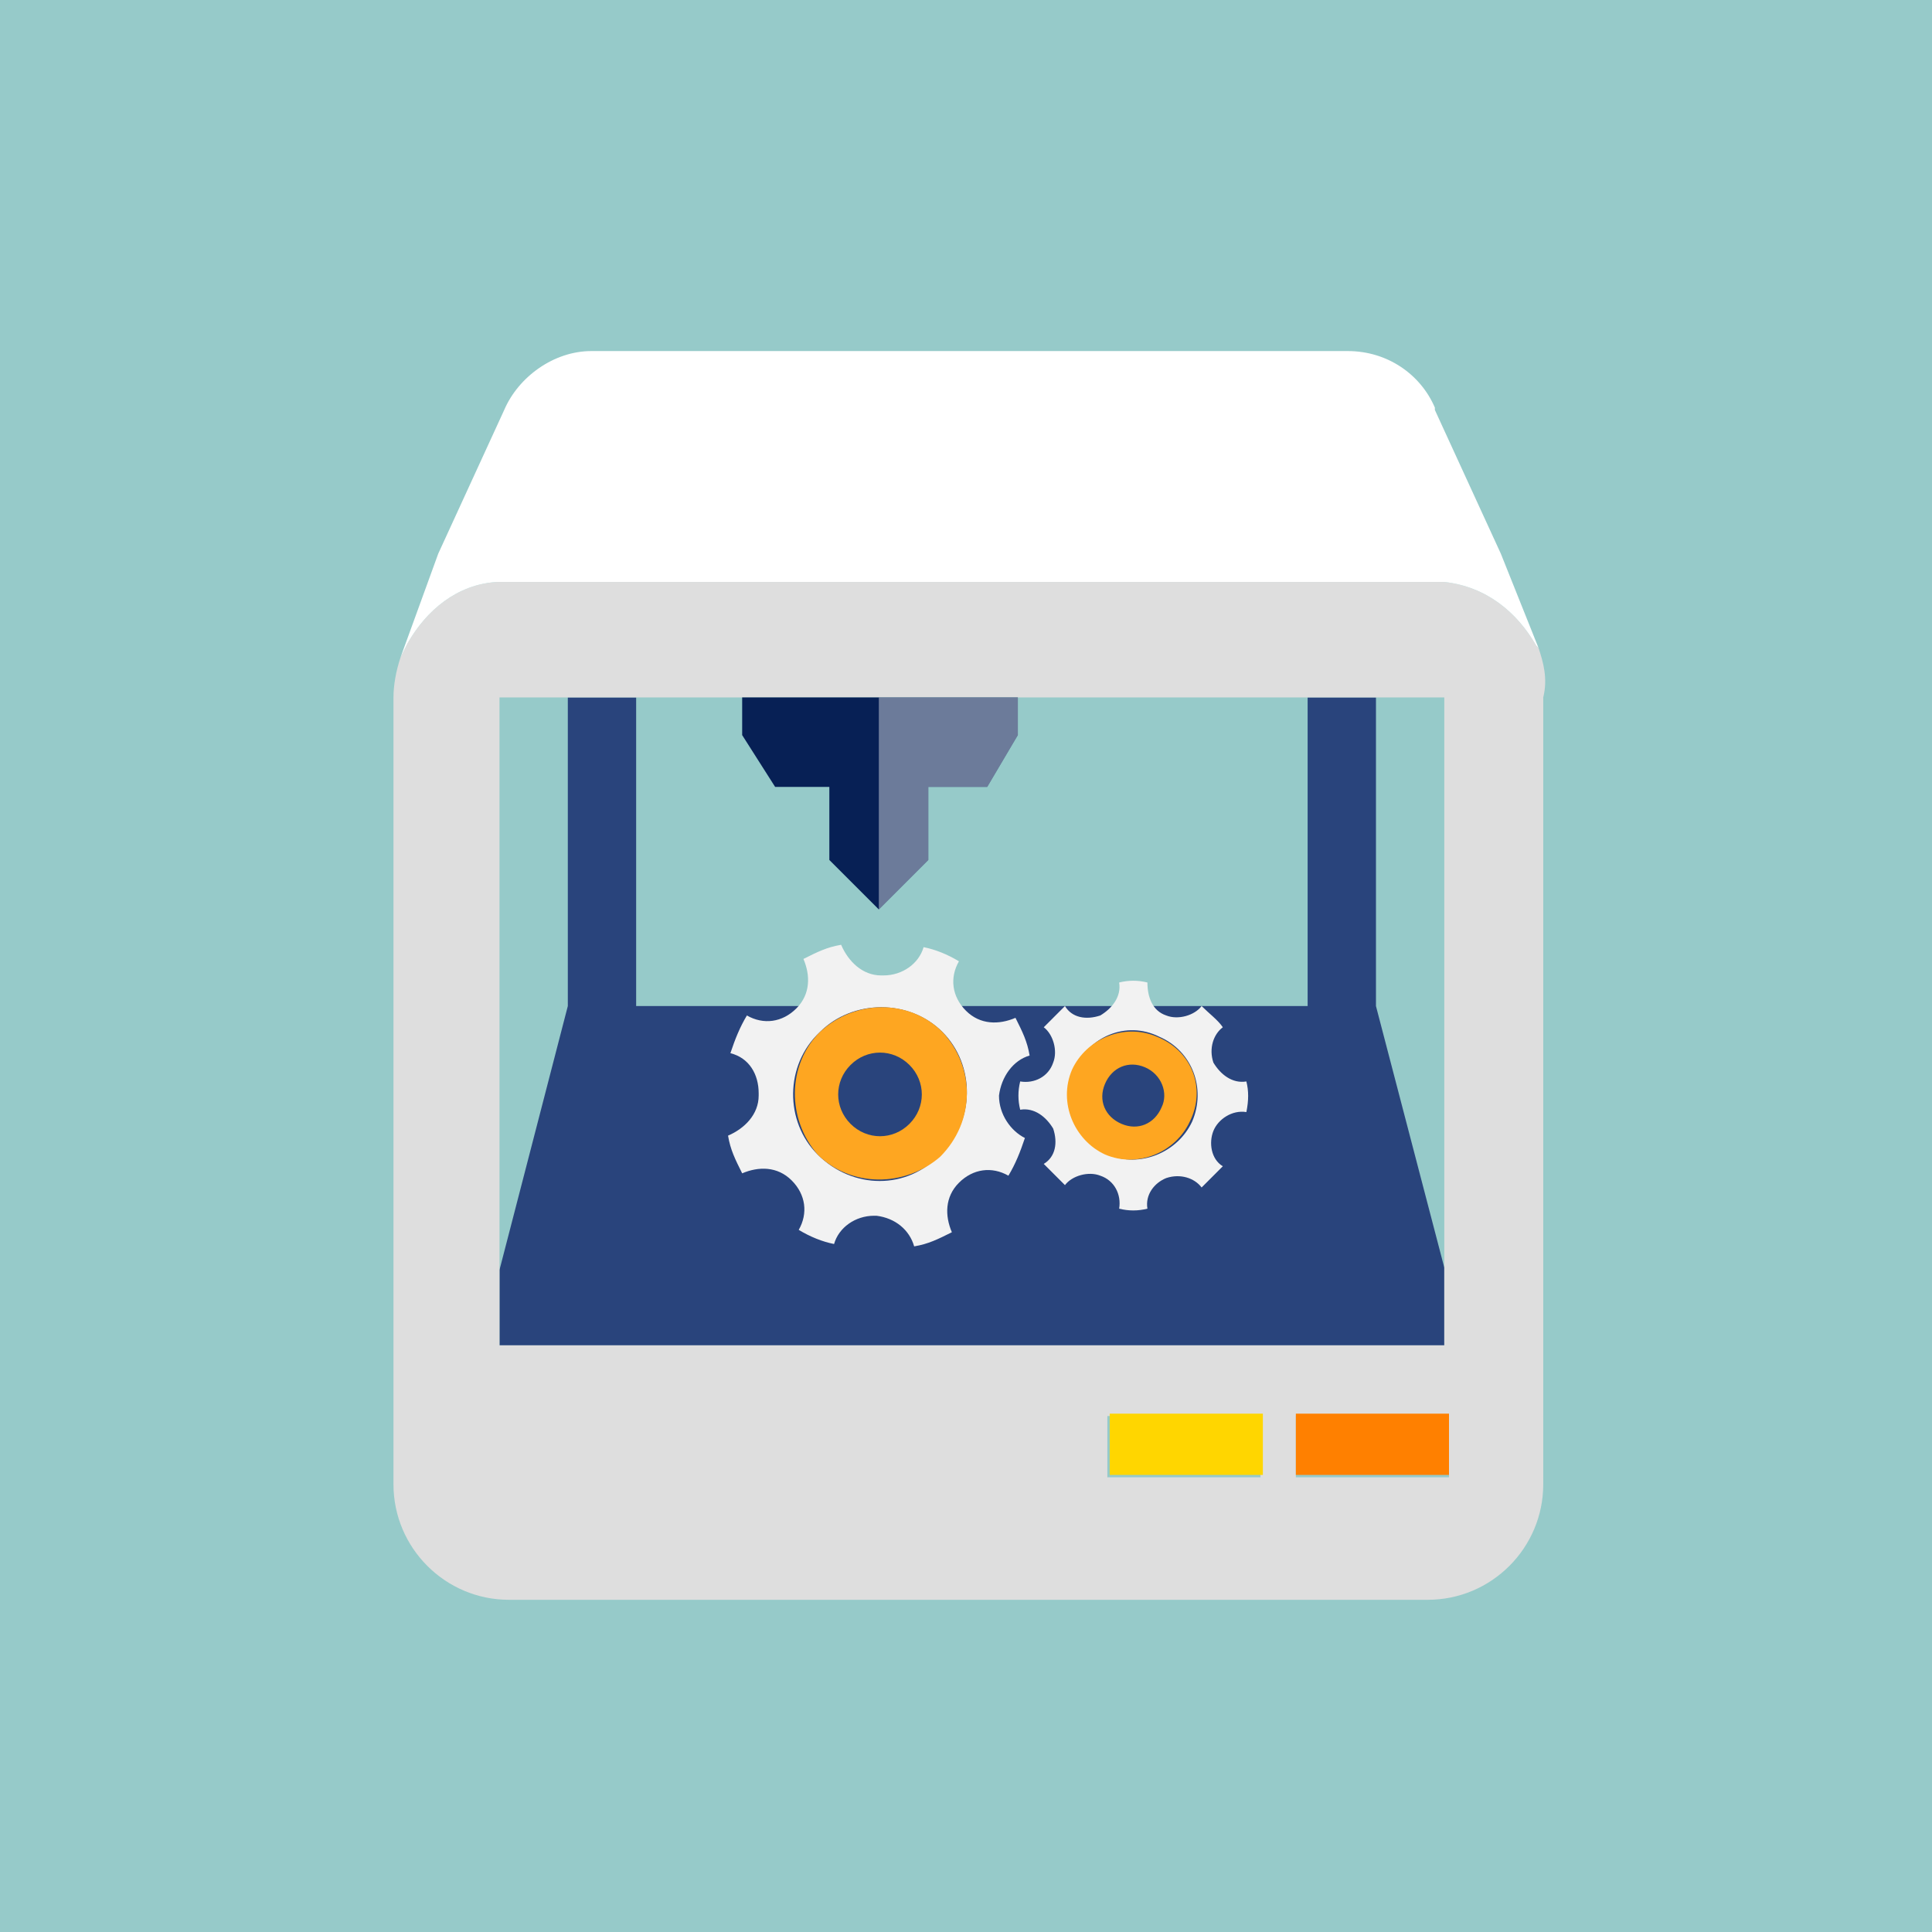 <?xml version="1.0" encoding="utf-8"?>
<!-- Generator: Adobe Illustrator 19.2.0, SVG Export Plug-In . SVG Version: 6.00 Build 0)  -->
<svg version="1.1" id="圖層_1" xmlns="http://www.w3.org/2000/svg" xmlns:xlink="http://www.w3.org/1999/xlink" x="0px" y="0px"
	 viewBox="0 0 82 82" style="enable-background:new 0 0 82 82;" xml:space="preserve">
<style type="text/css">
	.st0{fill:#96CAC9;}
	.st1{display:none;}
	.st2{fill:#29447C;}
	.st3{fill:#DEDEDE;}
	.st4{fill:#FF8000;}
	.st5{fill:#FFD600;}
	.st6{fill:#F2F2F2;}
	.st7{fill:#FEA621;}
	.st8{fill:#072055;}
	.st9{opacity:0.41;fill:#FFFFFF;enable-background:new    ;}
	.st10{fill:#FFFFFF;}
</style>
<rect x="-1.8" y="-1.8" class="st0" width="85.7" height="85.7"/>
<g id="bg" class="st1">
</g>
<g id="export" class="st1">
</g>
<g id="icons">
	<g>
		<polygon class="st2" points="61.3,53.8 61.3,57.1 21.2,57.1 21.2,53.9 24.1,42.7 24.1,29.6 27,29.6 27,42.7 55.5,42.7 55.5,29.6 
			58.4,29.6 58.4,42.7 		"/>
		<path class="st3" d="M65.3,27.5l-0.1-0.1c-0.8-1.4-2.1-2.5-3.9-2.7c-0.2,0-0.3,0-0.6,0h-39c-0.2,0-0.3,0-0.6,0
			c-1.7,0.1-3,1.2-3.8,2.6l0,0l-0.3,0.6c-0.2,0.6-0.3,1.2-0.3,1.7v33.4c0,2.7,2.2,4.9,4.9,4.9h39c2.7,0,4.9-2.2,4.9-4.9V29.6
			C65.7,28.8,65.5,28.1,65.3,27.5z M21.2,57.1V29.6h40.1v27.5H21.2z M53.5,62.7h-6.5v-2.6h6.5V62.7z M61.5,62.7h-6.5v-2.6h6.5V62.7z
			"/>
		<rect x="55" y="60" class="st4" width="6.5" height="2.6"/>
		<rect x="47.1" y="60" class="st5" width="6.5" height="2.6"/>
		<g>
			<path class="st6" d="M42.4,46.5L42.4,46.5L42.4,46.5L42.4,46.5c0.1-0.8,0.6-1.5,1.3-1.7c-0.1-0.6-0.3-1-0.6-1.6
				c-0.7,0.3-1.5,0.3-2.1-0.3c-0.6-0.6-0.7-1.4-0.3-2.1c-0.5-0.3-1-0.5-1.5-0.6c-0.2,0.7-0.9,1.2-1.7,1.2l0,0h-0.1
				c-0.8,0-1.4-0.6-1.7-1.3c-0.6,0.1-1,0.3-1.6,0.6c0.3,0.7,0.3,1.5-0.3,2.1c-0.6,0.6-1.4,0.7-2.1,0.3c-0.3,0.5-0.5,1-0.7,1.6
				c0.8,0.2,1.2,0.9,1.2,1.7l0,0l0,0v0.1c0,0.8-0.6,1.4-1.3,1.7c0.1,0.6,0.3,1,0.6,1.6c0.7-0.3,1.5-0.3,2.1,0.3
				c0.6,0.6,0.7,1.4,0.3,2.1c0.5,0.3,1,0.5,1.5,0.6c0.2-0.7,0.9-1.2,1.7-1.2l0,0l0,0l0,0h0.1c0.8,0.1,1.4,0.6,1.6,1.3
				c0.6-0.1,1-0.3,1.6-0.6c-0.3-0.7-0.3-1.5,0.3-2.1c0.6-0.6,1.4-0.7,2.1-0.3c0.3-0.5,0.5-1,0.7-1.6C42.9,48,42.4,47.3,42.4,46.5z
				 M34.7,49c-1.4-1.4-1.4-3.8,0.1-5.2c1.4-1.4,3.8-1.4,5.2,0c1.4,1.4,1.4,3.8-0.1,5.2C38.5,50.5,36.2,50.5,34.7,49z"/>
			<path class="st7" d="M40,43.8c-1.4-1.4-3.7-1.4-5.2,0c-1.4,1.4-1.4,3.7-0.1,5.2c1.4,1.4,3.7,1.4,5.2,0.1
				C41.4,47.6,41.4,45.3,40,43.8z M38.6,47.7c-0.7,0.7-1.8,0.7-2.5,0c-0.7-0.7-0.7-1.8,0-2.5c0.7-0.7,1.8-0.7,2.5,0
				S39.3,47,38.6,47.7z"/>
			<path class="st6" d="M52.9,45.9c-0.6,0.1-1.1-0.3-1.4-0.8l0,0l0,0c-0.2-0.6,0-1.2,0.4-1.5c-0.2-0.3-0.6-0.6-0.9-0.9
				c-0.3,0.4-1,0.6-1.5,0.4c-0.6-0.2-0.8-0.8-0.8-1.4c-0.4-0.1-0.8-0.1-1.2,0c0.1,0.6-0.3,1.1-0.8,1.4c-0.6,0.2-1.2,0.1-1.5-0.4
				c-0.3,0.3-0.6,0.6-0.9,0.9c0.4,0.3,0.6,1,0.4,1.5c-0.2,0.6-0.8,0.9-1.4,0.8c-0.1,0.4-0.1,0.8,0,1.2c0.6-0.1,1.1,0.3,1.4,0.8l0,0
				l0,0c0.2,0.6,0.1,1.2-0.4,1.5c0.3,0.3,0.6,0.6,0.9,0.9c0.3-0.4,1-0.6,1.5-0.4c0.6,0.2,0.9,0.8,0.8,1.4c0.4,0.1,0.8,0.1,1.2,0
				c-0.1-0.6,0.3-1.1,0.8-1.3l0,0l0,0l0,0l0,0c0.6-0.2,1.2,0,1.5,0.4c0.3-0.3,0.6-0.6,0.9-0.9c-0.5-0.3-0.6-1-0.4-1.5
				s0.8-0.9,1.4-0.8C53,46.7,53,46.3,52.9,45.9z M50.6,47.6C50,48.9,48.4,49.6,47,49c-1.4-0.6-2.1-2.2-1.4-3.6
				c0.6-1.4,2.2-2.1,3.6-1.4C50.6,44.6,51.2,46.2,50.6,47.6z"/>
			<path class="st7" d="M49.1,44c-1.4-0.6-3,0.1-3.6,1.4c-0.6,1.4,0.1,3,1.4,3.6c1.4,0.6,3-0.1,3.6-1.4C51.2,46.2,50.6,44.6,49.1,44
				z M49.3,47c-0.3,0.7-1,1-1.7,0.7s-1-1-0.7-1.7c0.3-0.7,1-1,1.7-0.7C49.3,45.6,49.6,46.4,49.3,47z"/>
		</g>
		<polygon class="st8" points="43.2,29.6 43.2,31.2 41.9,33.4 39.4,33.4 39.4,36.5 37.3,38.6 35.2,36.5 35.2,33.4 32.9,33.4 
			31.5,31.2 31.5,29.6 		"/>
		<polygon class="st9" points="43.2,29.6 43.2,31.2 41.9,33.4 39.4,33.4 39.4,36.5 37.3,38.6 37.3,29.6 		"/>
		<path class="st10" d="M65.3,27.5l-0.1-0.1c-0.8-1.4-2.1-2.5-3.9-2.7c-0.2,0-0.3,0-0.6,0h-39c-0.2,0-0.3,0-0.6,0
			c-1.7,0.1-3,1.2-3.8,2.6l0,0l-0.3,0.6l1.6-4.4l2.8-6.1c0.6-1.4,2.1-2.5,3.7-2.5h32.1c1.7,0,3.1,1,3.7,2.4v0.1l2.8,6.1L65.3,27.5z"
			/>
	</g>
</g>
</svg>
